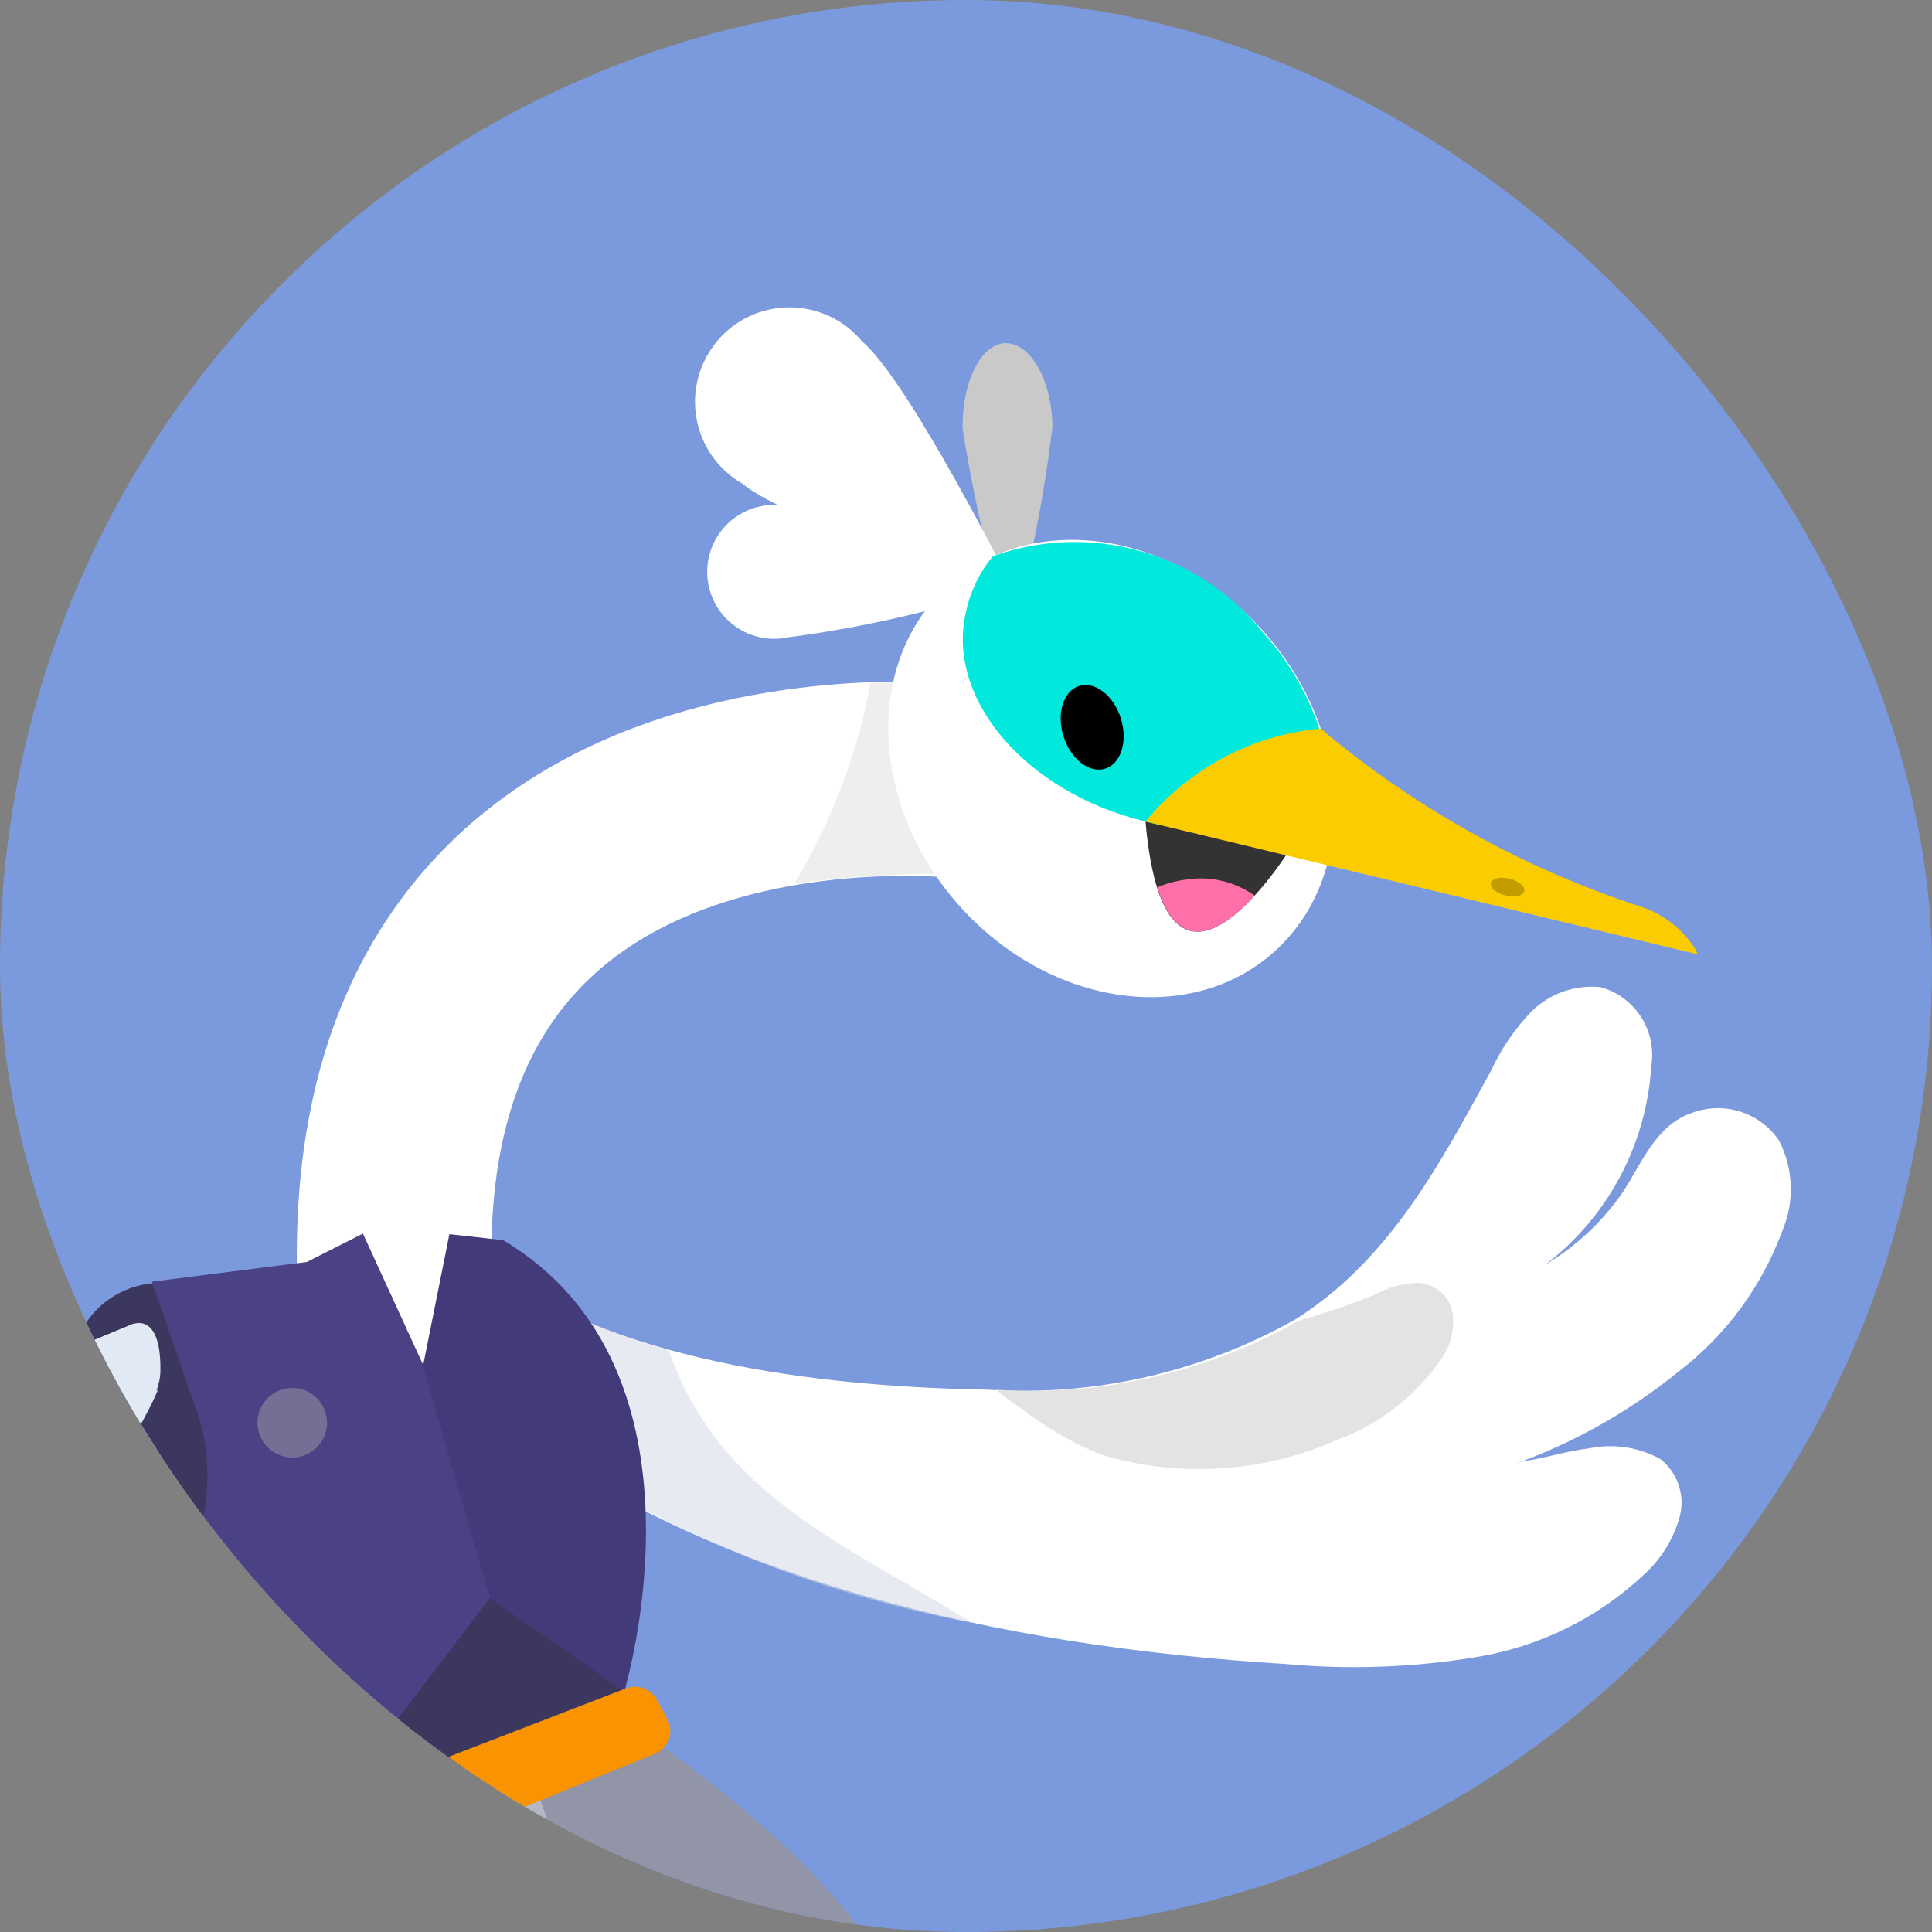 <svg width="45" height="45" viewBox="0 0 45 45" fill="none" xmlns="http://www.w3.org/2000/svg">
<rect x="0" y="0" width="45" height="45" fill="#808080" stroke="none"/>
<g clip-path="url(#clip0_85_936)">
<rect width="45" height="45" rx="22.5" fill="#7B9ADE"/>
<path d="M1.665 32.148C1.641 31.876 1.67 31.602 1.752 31.341C1.833 31.081 1.966 30.838 2.141 30.629C2.317 30.419 2.532 30.246 2.774 30.12C3.016 29.993 3.281 29.916 3.553 29.891L4.459 32.276L1.665 32.148Z" fill="#3B375E"/>
<path d="M4.795 55.83C4.802 55.812 4.805 55.794 4.804 55.775C4.803 55.757 4.799 55.739 4.791 55.721C4.784 55.705 4.772 55.69 4.758 55.676C4.745 55.664 4.729 55.654 4.711 55.647C4.695 55.641 4.676 55.638 4.657 55.638C4.638 55.64 4.619 55.644 4.603 55.652C4.586 55.66 4.57 55.67 4.558 55.684C4.545 55.698 4.536 55.714 4.529 55.731L3.507 57.617C3.386 57.542 3.268 57.477 3.157 57.399C2.46 56.929 1.975 56.206 1.805 55.383C1.634 54.561 1.792 53.705 2.244 52.996L6.078 47.022L14.369 47.573L16.037 54.508C16.136 54.916 16.104 55.345 15.945 55.733C15.787 56.122 15.51 56.451 15.154 56.673C14.78 56.908 14.325 57.181 13.802 57.445L13.399 54.771C13.399 54.742 13.387 54.714 13.366 54.693C13.346 54.673 13.317 54.661 13.288 54.661C13.258 54.662 13.23 54.673 13.209 54.694C13.189 54.715 13.177 54.743 13.178 54.773L12.804 57.926C11.473 58.568 10.018 58.912 8.54 58.938C7.063 58.962 5.598 58.667 4.245 58.071L4.795 55.83Z" fill="white"/>
<path d="M-12.866 34.148C-17.305 33.526 -21.534 31.857 -25.203 29.279C-26.152 28.463 -27.207 27.777 -28.338 27.239C-28.916 27.004 -29.767 26.991 -29.963 27.587C-30.02 27.854 -29.977 28.133 -29.842 28.37C-29.38 29.269 -28.727 30.055 -27.928 30.672C-26.369 32.025 -24.647 33.177 -22.803 34.101C-23.955 33.451 -25.191 32.962 -26.476 32.647C-26.916 32.491 -27.386 32.439 -27.85 32.496C-28.079 32.534 -28.292 32.638 -28.462 32.796C-28.63 32.955 -28.75 33.16 -28.802 33.385C-28.803 33.615 -28.756 33.842 -28.666 34.053C-28.574 34.263 -28.442 34.453 -28.275 34.61C-27.053 36.02 -25.55 37.158 -23.862 37.95C-22.174 38.743 -20.338 39.172 -18.473 39.209C-19.507 39.28 -20.497 39.261 -21.511 39.325C-21.97 39.345 -22.529 39.442 -22.695 39.849C-22.862 40.255 -22.541 40.758 -22.165 41.052C-21.07 41.722 -19.804 42.058 -18.522 42.018C-14.394 42.363 -12.263 41.365 -8.456 40.044C-4.698 38.703 -1.104 36.94 2.257 34.789C3.003 34.409 3.691 33.922 4.298 33.346C4.07 32.684 5.24 30.706 3.781 30.553C3.781 30.553 -0.244 32.224 -0.481 32.306C-1.987 32.877 -7.864 35.006 -12.866 34.148V34.148Z" fill="white"/>
<path d="M4.302 33.356C4.074 32.694 5.243 30.715 3.784 30.562C3.784 30.562 -0.241 32.234 -0.477 32.315C-0.988 32.491 -2.028 32.849 -3.314 33.292C-5.674 35.435 -8.408 37.126 -11.38 38.279C-12.731 38.834 -14.018 39.533 -15.22 40.364C-15.518 40.515 -15.784 40.724 -15.999 40.98C-16.214 41.237 -16.377 41.534 -16.474 41.853L-16.25 42.072C-13.465 41.959 -11.494 41.111 -8.481 40.063C-4.723 38.722 -1.129 36.959 2.232 34.809C2.989 34.428 3.686 33.938 4.302 33.356V33.356Z" fill="#E1E9F5"/>
<path d="M11.505 32.991C16.378 36.76 23.164 38.347 29.98 38.76C31.451 38.893 32.931 38.838 34.387 38.596C35.862 38.357 37.232 37.679 38.318 36.651C38.706 36.29 38.987 35.827 39.127 35.315C39.188 35.072 39.178 34.817 39.096 34.58C39.014 34.343 38.866 34.135 38.668 33.981C38.167 33.707 37.586 33.62 37.027 33.732C36.44 33.807 36.046 33.953 35.462 34.038L35.273 34.103C36.657 33.606 37.947 32.879 39.09 31.953C40.202 31.104 41.046 29.955 41.525 28.64C41.663 28.308 41.725 27.949 41.709 27.589C41.693 27.229 41.599 26.877 41.431 26.557C41.213 26.24 40.895 26.005 40.528 25.89C40.16 25.774 39.765 25.787 39.404 25.923C38.563 26.212 38.242 27.095 37.791 27.779C37.32 28.459 36.709 29.03 35.998 29.454C36.715 28.906 37.305 28.211 37.73 27.415C38.155 26.619 38.404 25.741 38.461 24.841C38.526 24.443 38.444 24.033 38.227 23.692C38.01 23.351 37.675 23.102 37.285 22.993C36.994 22.963 36.701 22.996 36.425 23.091C36.149 23.186 35.898 23.341 35.687 23.543C35.292 23.947 34.971 24.415 34.736 24.928C33.565 27.055 32.392 29.331 30.176 30.729C27.991 31.962 25.493 32.532 22.988 32.368C18.838 32.295 14.285 31.663 11.265 29.467C11.197 30.252 11.662 30.62 11.404 31.407C11.206 31.847 11.146 32.336 11.232 32.81C11.229 32.836 11.231 32.862 11.24 32.886C11.248 32.911 11.262 32.934 11.28 32.952C11.28 32.952 11.458 33.007 11.505 32.991V32.991Z" fill="white"/>
<path opacity="0.52" d="M11.505 32.991C11.458 33.007 11.376 32.982 11.331 32.945C11.313 32.927 11.299 32.904 11.29 32.88C11.282 32.855 11.28 32.829 11.282 32.803C11.196 32.329 11.256 31.84 11.455 31.4C11.679 30.699 11.337 30.32 11.308 29.685L11.589 29.641C12.811 30.454 14.156 31.063 15.573 31.442C16.751 34.865 19.735 35.974 22.637 37.798C18.614 37.048 14.81 35.405 11.505 32.991V32.991Z" fill="#D1D8E3"/>
<path d="M22.729 18.222C22.729 18.222 7.165 16.178 9.398 32.215" stroke="white" stroke-width="4.53" stroke-miterlimit="10"/>
<path d="M14.547 39.399C14.547 39.399 16.194 32.201 11.101 29.174L11.28 29.113C11.28 29.113 10.183 31.669 9.852 31.783L8.453 28.733L7.147 29.394L3.54 29.853C3.54 29.853 4.722 33.285 1.925 33.825C1.925 33.825 1.217 35.455 6.768 42.914L14.547 39.399Z" fill="#4A4285"/>
<path d="M9.83 31.748L9.853 31.815L10.467 28.747L11.028 28.808L11.721 28.887C16.817 31.923 14.538 39.403 14.538 39.403L14.425 39.442L11.418 37.251L9.83 31.748Z" fill="#433B79"/>
<path d="M11.408 37.223L7.156 42.812L14.547 39.4L11.408 37.223Z" fill="#3B375E"/>
<path d="M7.071 33.904C7.494 33.758 7.719 33.298 7.573 32.874C7.428 32.452 6.966 32.227 6.544 32.372C6.121 32.518 5.896 32.979 6.042 33.402C6.187 33.825 6.648 34.05 7.071 33.904Z" fill="#746F95"/>
<path opacity="0.32" d="M9.692 41.516C9.692 41.516 6.228 37.6 3.789 38.471C3.628 38.527 6.911 43.33 6.911 43.33L13.89 40.715L9.692 41.516Z" fill="#3B375E"/>
<path d="M14.767 40.191C14.969 40.439 25.769 47.264 19.05 50.91C13.901 53.741 9.361 46.177 10.774 41.894L14.767 40.191Z" fill="#9294A7"/>
<path d="M12.327 41.275C12.327 41.275 17.466 53.127 8.939 54.963C8.939 54.963 3.228 56.56 5.667 48.687L5.634 44.351L12.327 41.275Z" fill="#B5B6C6"/>
<path d="M2.96 46.076C3.011 44.905 4.588 43.77 5.304 43.27L5.536 43.052C5.819 42.795 6.146 42.589 6.501 42.445L14.585 39.323C14.715 39.276 14.859 39.276 14.99 39.324C15.12 39.371 15.23 39.465 15.299 39.585L15.54 40.041C15.58 40.112 15.604 40.189 15.611 40.27C15.617 40.351 15.607 40.432 15.581 40.508C15.554 40.584 15.511 40.654 15.455 40.712C15.399 40.771 15.333 40.817 15.257 40.847L7.011 44.205C7.358 44.846 7.519 45.57 7.478 46.297C7.397 48.027 6.31 49.385 5.06 49.319C3.81 49.252 2.869 47.81 2.96 46.076V46.076Z" fill="#F99300"/>
<path d="M2.96 46.076C3.012 44.905 4.588 43.77 5.304 43.27C5.692 43.836 5.882 44.515 5.842 45.2C5.881 45.862 5.66 46.513 5.226 47.014C4.792 47.516 4.179 47.827 3.518 47.882L3.23 47.844C3.009 47.282 2.918 46.678 2.96 46.076Z" fill="#ED8000"/>
<path d="M3.097 30.841C3.097 30.841 3.84 30.511 3.724 32.201L4.051 32.014L3.849 30.751L3.712 30.354L3.097 30.841Z" fill="#3B375E"/>
<path opacity="0.32" d="M22.964 15.835C22.964 15.835 21.589 15.896 20.28 15.903C19.972 17.554 19.372 19.137 18.505 20.576C19.745 20.419 20.993 20.343 22.244 20.346L22.604 18.106L22.964 15.835Z" fill="#C9C9C9"/>
<path d="M22.42 9.984C22.68 11.625 23.058 13.244 23.549 14.83C23.99 13.23 24.312 11.599 24.513 9.951C24.509 8.894 24.023 8.004 23.437 7.994C22.852 7.984 22.406 8.899 22.42 9.984Z" fill="#C9C9C9"/>
<path d="M29.635 22.207C31.622 20.477 31.554 17.146 29.483 14.768C27.412 12.39 24.122 11.864 22.136 13.594C20.149 15.324 20.218 18.654 22.288 21.033C24.359 23.411 27.649 23.937 29.635 22.207Z" fill="white"/>
<path d="M17.3 11.271C18.403 12.203 23.624 13.758 23.624 13.758C23.624 13.758 21.185 8.886 20.082 7.955C19.876 7.707 19.619 7.507 19.327 7.369C19.035 7.232 18.717 7.161 18.395 7.159C18.072 7.159 17.753 7.229 17.462 7.364C17.169 7.5 16.91 7.698 16.703 7.946C16.496 8.193 16.346 8.482 16.263 8.794C16.179 9.105 16.166 9.431 16.223 9.748C16.28 10.065 16.406 10.367 16.592 10.629C16.778 10.893 17.02 11.111 17.3 11.271V11.271Z" fill="white"/>
<path d="M18.391 14.84C20.113 14.613 21.81 14.223 23.459 13.677C21.901 12.924 20.276 12.319 18.605 11.868C18.377 11.778 18.13 11.743 17.885 11.766C17.639 11.79 17.404 11.871 17.195 12.003C16.988 12.134 16.815 12.314 16.689 12.526C16.564 12.737 16.491 12.976 16.475 13.222C16.46 13.467 16.503 13.714 16.6 13.939C16.698 14.165 16.848 14.364 17.038 14.521C17.227 14.678 17.451 14.788 17.692 14.842C17.932 14.896 18.182 14.892 18.42 14.83L18.391 14.84Z" fill="white"/>
<path d="M30.155 19.61C30.155 19.61 27.162 24.617 26.681 19.135L30.155 19.61Z" fill="#333333"/>
<path d="M26.681 19.135C23.879 18.461 22.007 16.25 22.506 14.227C22.608 13.76 22.821 13.324 23.126 12.956C24.238 12.556 25.448 12.516 26.583 12.843C27.719 13.169 28.724 13.846 29.453 14.775C30.409 15.847 30.972 17.212 31.05 18.646C29.708 19.357 28.147 19.531 26.681 19.135V19.135Z" fill="#00E9DC"/>
<path d="M26.681 19.135C27.184 18.523 27.803 18.017 28.503 17.645C29.203 17.273 29.969 17.044 30.758 16.97C32.954 18.82 35.486 20.228 38.215 21.118C38.754 21.295 39.213 21.658 39.509 22.142L39.538 22.228L26.681 19.135Z" fill="#FBCC00"/>
<path d="M26.956 20.669C27.175 20.576 27.406 20.513 27.643 20.485C28.199 20.4 28.766 20.536 29.222 20.862C28.477 21.679 27.472 22.321 26.956 20.669V20.669Z" fill="#FF70AA"/>
<path d="M26.106 16.73C25.938 16.198 25.503 15.861 25.134 15.978C24.766 16.094 24.603 16.62 24.771 17.152C24.939 17.683 25.375 18.02 25.743 17.904C26.112 17.787 26.274 17.262 26.106 16.73Z" fill="black"/>
<path d="M35.502 20.756C35.529 20.648 35.376 20.519 35.16 20.467C34.946 20.416 34.751 20.461 34.725 20.568C34.699 20.676 34.852 20.805 35.067 20.857C35.282 20.908 35.477 20.863 35.502 20.756V20.756Z" fill="#C19D00"/>
<path d="M23.783 32.803C23.579 32.674 23.384 32.528 23.2 32.369C25.646 32.529 28.086 31.975 30.224 30.776L30.366 30.727C30.927 30.566 31.479 30.375 32.021 30.157C32.332 29.984 32.681 29.89 33.036 29.882C33.227 29.892 33.409 29.965 33.553 30.09C33.697 30.213 33.796 30.383 33.834 30.57C33.887 30.947 33.796 31.329 33.578 31.641C32.988 32.505 32.144 33.165 31.162 33.531C29.417 34.309 27.45 34.43 25.622 33.873C24.963 33.602 24.345 33.242 23.783 32.803Z" fill="#E3E3E3"/>
<path d="M1.935 33.854C4.731 33.314 3.55 29.881 3.55 29.881L4.504 32.652C4.848 33.521 4.923 34.473 4.718 35.386C4.513 36.297 4.039 37.126 3.355 37.764C1.456 34.336 1.935 33.854 1.935 33.854V33.854Z" fill="#3B375E"/>
<path d="M2.044 34.937C2.714 34.17 3.265 33.307 3.679 32.375L1.471 33.611L1.597 34.9L2.044 34.937Z" fill="#E1E9F5"/>
</g>
<defs>
<clipPath id="clip0_85_936">
<rect width="45" height="45" rx="22.5" fill="white"/>
</clipPath>
</defs>
</svg>
